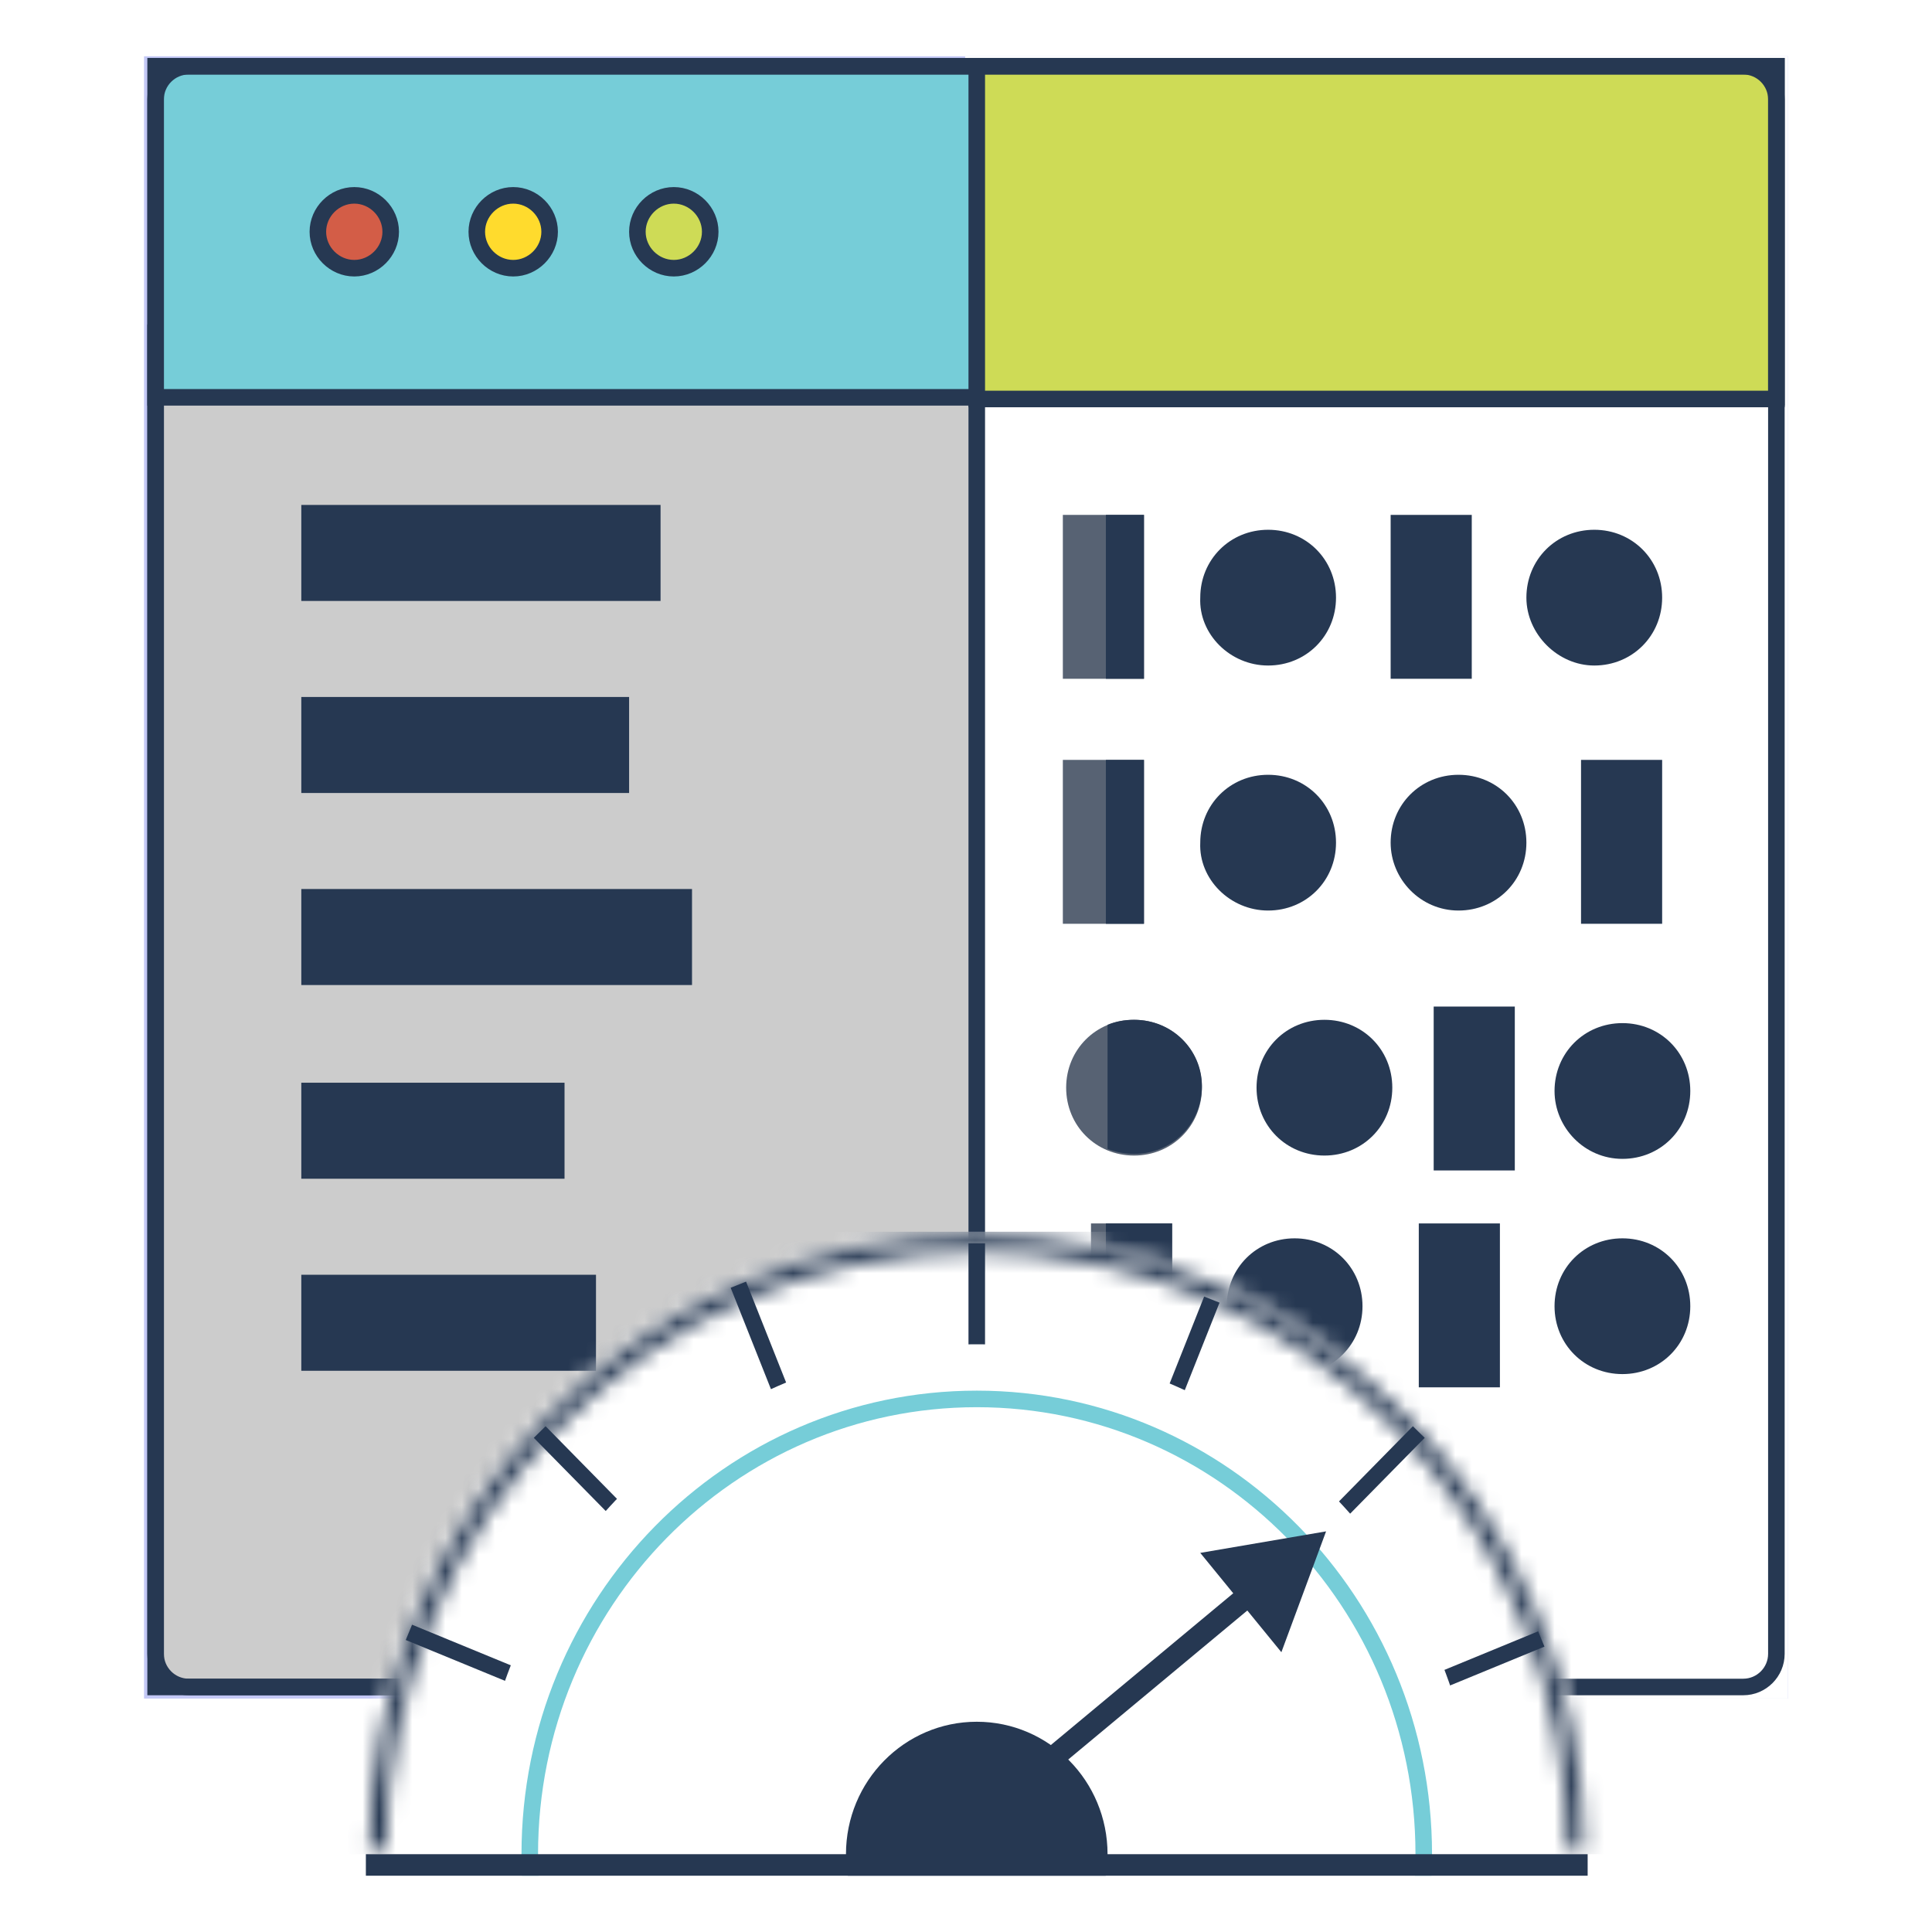 <?xml version="1.0" encoding="utf-8"?>
<!-- Generator: Adobe Illustrator 25.4.1, SVG Export Plug-In . SVG Version: 6.00 Build 0)  -->
<svg version="1.1" id="Layer_1" xmlns="http://www.w3.org/2000/svg" xmlns:xlink="http://www.w3.org/1999/xlink" x="0px" y="0px"
	 viewBox="0 0 116.7 116.7" style="enable-background:new 0 0 116.7 116.7;" xml:space="preserve">
<style type="text/css">
	.st0{clip-path:url(#SVGID_00000087396992340615720420000012963053360487548038_);}
	.st1{fill:#C3C8F6;}
	.st2{fill:#FFFFFF;}
	.st3{fill:#CCCCCC;stroke:#263852;}
	.st4{fill:#263852;}
	.st5{fill:#576273;}
	.st6{fill:#76CDD8;stroke:#263852;}
	.st7{fill:#CEDB56;stroke:#263852;}
	.st8{fill:#FFDB2D;stroke:#263852;}
	.st9{fill:#D35D47;stroke:#263852;}
	.st10{fill:none;stroke:#263852;}
	.st11{fill:#C4C4C4;filter:url(#Adobe_OpacityMaskFilter);}
	.st12{mask:url(#mask0_00000158707861425853337400000013513116016692059013_);}
	.st13{fill:none;filter:url(#Adobe_OpacityMaskFilter_00000099626998607194572450000015569034323543340937_);stroke:#263852;}
	.st14{mask:url(#mask1_00000091734349782166336460000011933552324976637352_);}
	.st15{fill:none;stroke:#76CDD8;}
</style>
<g>
	<defs>
		<rect id="SVGID_1_" x="-8.7" y="-8.7" width="134.1" height="134.1"/>
	</defs>
	<clipPath id="SVGID_00000141417048272808244080000007475640827105970319_">
		<use xlink:href="#SVGID_1_"  style="overflow:visible;"/>
	</clipPath>
	<g style="clip-path:url(#SVGID_00000141417048272808244080000007475640827105970319_);">
		<path class="st1" d="M108,102.6H8.7V3.4H108V102.6z"/>
		<path class="st2" d="M108,3.4H58.3v99.2H108V3.4z"/>
		<path class="st3" d="M59,101.9H9.4V20.1H59V101.9z"/>
		<path class="st4" d="M41.9,53.7H18.2v5.8h23.6V53.7z"/>
		<path class="st4" d="M38,42.1H18.2v5.8H38V42.1z"/>
		<path class="st4" d="M39.9,30.5H18.2v5.8h21.7V30.5z"/>
		<path class="st4" d="M36,77H18.2v5.8H36V77z"/>
		<path class="st4" d="M34.1,65.4H18.2v5.8h15.9V65.4z"/>
		<path class="st5" d="M69.1,31.1h-4.9V41h4.9V31.1z"/>
		<path class="st5" d="M69.1,45.9h-4.9v9.9h4.9V45.9z"/>
		<path class="st5" d="M68.5,69.8c2.3,0,4.1-1.8,4.1-4.1c0-2.3-1.8-4.1-4.1-4.1c-2.3,0-4.1,1.8-4.1,4.1C64.4,68,66.2,69.8,68.5,69.8
			z"/>
		<path class="st5" d="M70.8,73.9h-4.9v9.9h4.9V73.9z"/>
		<path class="st6" d="M107.3,24H9.4V4h97.9V24z"/>
		<path class="st7" d="M42.9,14c0,1.2-1,2.2-2.2,2.2c-1.2,0-2.2-1-2.2-2.2s1-2.2,2.2-2.2C41.9,11.8,42.9,12.8,42.9,14z"/>
		<path class="st8" d="M33.2,14c0,1.2-1,2.2-2.2,2.2c-1.2,0-2.2-1-2.2-2.2s1-2.2,2.2-2.2C32.2,11.8,33.2,12.8,33.2,14z"/>
		<path class="st9" d="M23.6,14c0,1.2-1,2.2-2.2,2.2s-2.2-1-2.2-2.2s1-2.2,2.2-2.2S23.6,12.8,23.6,14z"/>
		<path class="st4" d="M76.6,40.2c2.3,0,4.1-1.8,4.1-4.1c0-2.3-1.8-4.1-4.1-4.1s-4.1,1.8-4.1,4.1C72.4,38.3,74.3,40.2,76.6,40.2z"/>
		<path class="st4" d="M88.9,31.1H84V41h4.9V31.1z"/>
		<path class="st4" d="M96.3,40.2c2.3,0,4.1-1.8,4.1-4.1c0-2.3-1.8-4.1-4.1-4.1c-2.3,0-4.1,1.8-4.1,4.1
			C92.2,38.3,94.1,40.2,96.3,40.2z"/>
		<path class="st4" d="M76.6,55c2.3,0,4.1-1.8,4.1-4.1c0-2.3-1.8-4.1-4.1-4.1s-4.1,1.8-4.1,4.1C72.4,53.1,74.3,55,76.6,55z"/>
		<path class="st4" d="M88.1,55c2.3,0,4.1-1.8,4.1-4.1c0-2.3-1.8-4.1-4.1-4.1S84,48.6,84,50.9C84,53.1,85.8,55,88.1,55z"/>
		<path class="st4" d="M100.4,45.9h-4.9v9.9h4.9V45.9z"/>
		<path class="st4" d="M80,69.8c2.3,0,4.1-1.8,4.1-4.1c0-2.3-1.8-4.1-4.1-4.1c-2.3,0-4.1,1.8-4.1,4.1C75.9,68,77.7,69.8,80,69.8z"/>
		<path class="st4" d="M91.5,60.8h-4.9v9.9h4.9V60.8z"/>
		<path class="st4" d="M98,70c2.3,0,4.1-1.8,4.1-4.1c0-2.3-1.8-4.1-4.1-4.1s-4.1,1.8-4.1,4.1C93.9,68.1,95.7,70,98,70z"/>
		<path class="st4" d="M78.2,83c2.3,0,4.1-1.8,4.1-4.1c0-2.3-1.8-4.1-4.1-4.1s-4.1,1.8-4.1,4.1C74.1,81.2,75.9,83,78.2,83z"/>
		<path class="st4" d="M90.6,73.9h-4.9v9.9h4.9V73.9z"/>
		<path class="st4" d="M98,83c2.3,0,4.1-1.8,4.1-4.1c0-2.3-1.8-4.1-4.1-4.1s-4.1,1.8-4.1,4.1C93.9,81.2,95.7,83,98,83z"/>
		<path class="st4" d="M69.1,31.1h-2.3V41h2.3V31.1z"/>
		<path class="st4" d="M69.1,45.9h-2.3v9.9h2.3V45.9z"/>
		<path class="st4" d="M68.5,61.6c-0.6,0-1.1,0.1-1.6,0.3v7.5c0.5,0.2,1.1,0.3,1.6,0.3c2.3,0,4.1-1.8,4.1-4.1
			C72.6,63.4,70.8,61.6,68.5,61.6z"/>
		<path class="st4" d="M70.8,73.9h-4v9.9h4V73.9z"/>
		<path class="st7" d="M59,24.1V4h48.3v20.1H59z"/>
		<path class="st10" d="M11.4,4h93.9c1.1,0,2,0.9,2,2v93.9c0,1.1-0.9,2-2,2H11.4c-1.1,0-2-0.9-2-2V6C9.4,4.9,10.3,4,11.4,4z"/>
		<defs>
			<filter id="Adobe_OpacityMaskFilter" filterUnits="userSpaceOnUse" x="9.8" y="74.4" width="93.8" height="37.6">
				<feColorMatrix  type="matrix" values="1 0 0 0 0  0 1 0 0 0  0 0 1 0 0  0 0 0 1 0"/>
			</filter>
		</defs>
		
			<mask maskUnits="userSpaceOnUse" x="9.8" y="74.4" width="93.8" height="37.6" id="mask0_00000158707861425853337400000013513116016692059013_">
			<ellipse class="st11" cx="59" cy="112" rx="36.9" ry="37.6"/>
		</mask>
		<g class="st12">
			<rect x="9.8" y="74.4" class="st2" width="93.8" height="37.6"/>
		</g>
		<defs>
			
				<filter id="Adobe_OpacityMaskFilter_00000064316596178463544760000015241834340719843494_" filterUnits="userSpaceOnUse" x="14.4" y="74.4" width="93.8" height="37.6">
				<feColorMatrix  type="matrix" values="1 0 0 0 0  0 1 0 0 0  0 0 1 0 0  0 0 0 1 0"/>
			</filter>
		</defs>
		
			<mask maskUnits="userSpaceOnUse" x="14.4" y="74.4" width="93.8" height="37.6" id="mask1_00000091734349782166336460000011933552324976637352_">
			
				<path style="fill:none;filter:url(#Adobe_OpacityMaskFilter_00000064316596178463544760000015241834340719843494_);stroke:#263852;" d="
				M22.8,112c0,20.4,16.2,36.9,36.2,36.9c20,0,36.2-16.5,36.2-36.9C95.2,91.6,79,75.1,59,75.1C39,75.1,22.8,91.6,22.8,112z"/>
		</mask>
		<g class="st14">
			<rect x="14.4" y="74.4" class="st4" width="93.8" height="37.6"/>
		</g>
		<path class="st10" d="M59,75.1v74.4"/>
		<path class="st10" d="M32.6,86.5l51.7,52.6"/>
		<path class="st10" d="M85.7,86.5L34,139.1"/>
		<path class="st10" d="M93.1,99l-67.8,27.9"/>
		<path class="st10" d="M92.5,126.5L24.7,98.6"/>
		<path class="st10" d="M44.6,77.6l27.4,69"/>
		<path class="st10" d="M73.2,78.5l-27.4,69"/>
		<ellipse class="st2" cx="59" cy="112" rx="30.3" ry="30.8"/>
		<path class="st15" d="M86,112c0,15.2-12.1,27.5-27,27.5c-14.9,0-27-12.3-27-27.5c0-15.2,12.1-27.5,27-27.5
			C73.9,84.5,86,96.8,86,112z"/>
		<ellipse class="st4" cx="59" cy="112" rx="7.9" ry="8"/>
		<rect x="20.8" y="113.3" class="st2" width="75.1" height="12.1"/>
		<rect x="22.1" y="112" class="st4" width="73.8" height="1.3"/>
		<path class="st4" d="M80.1,92.5l-7.6,1.3l4.9,6L80.1,92.5z M62.7,107.8l13.1-10.9l-0.9-1l-13.1,10.9L62.7,107.8z"/>
	</g>
</g>
</svg>
